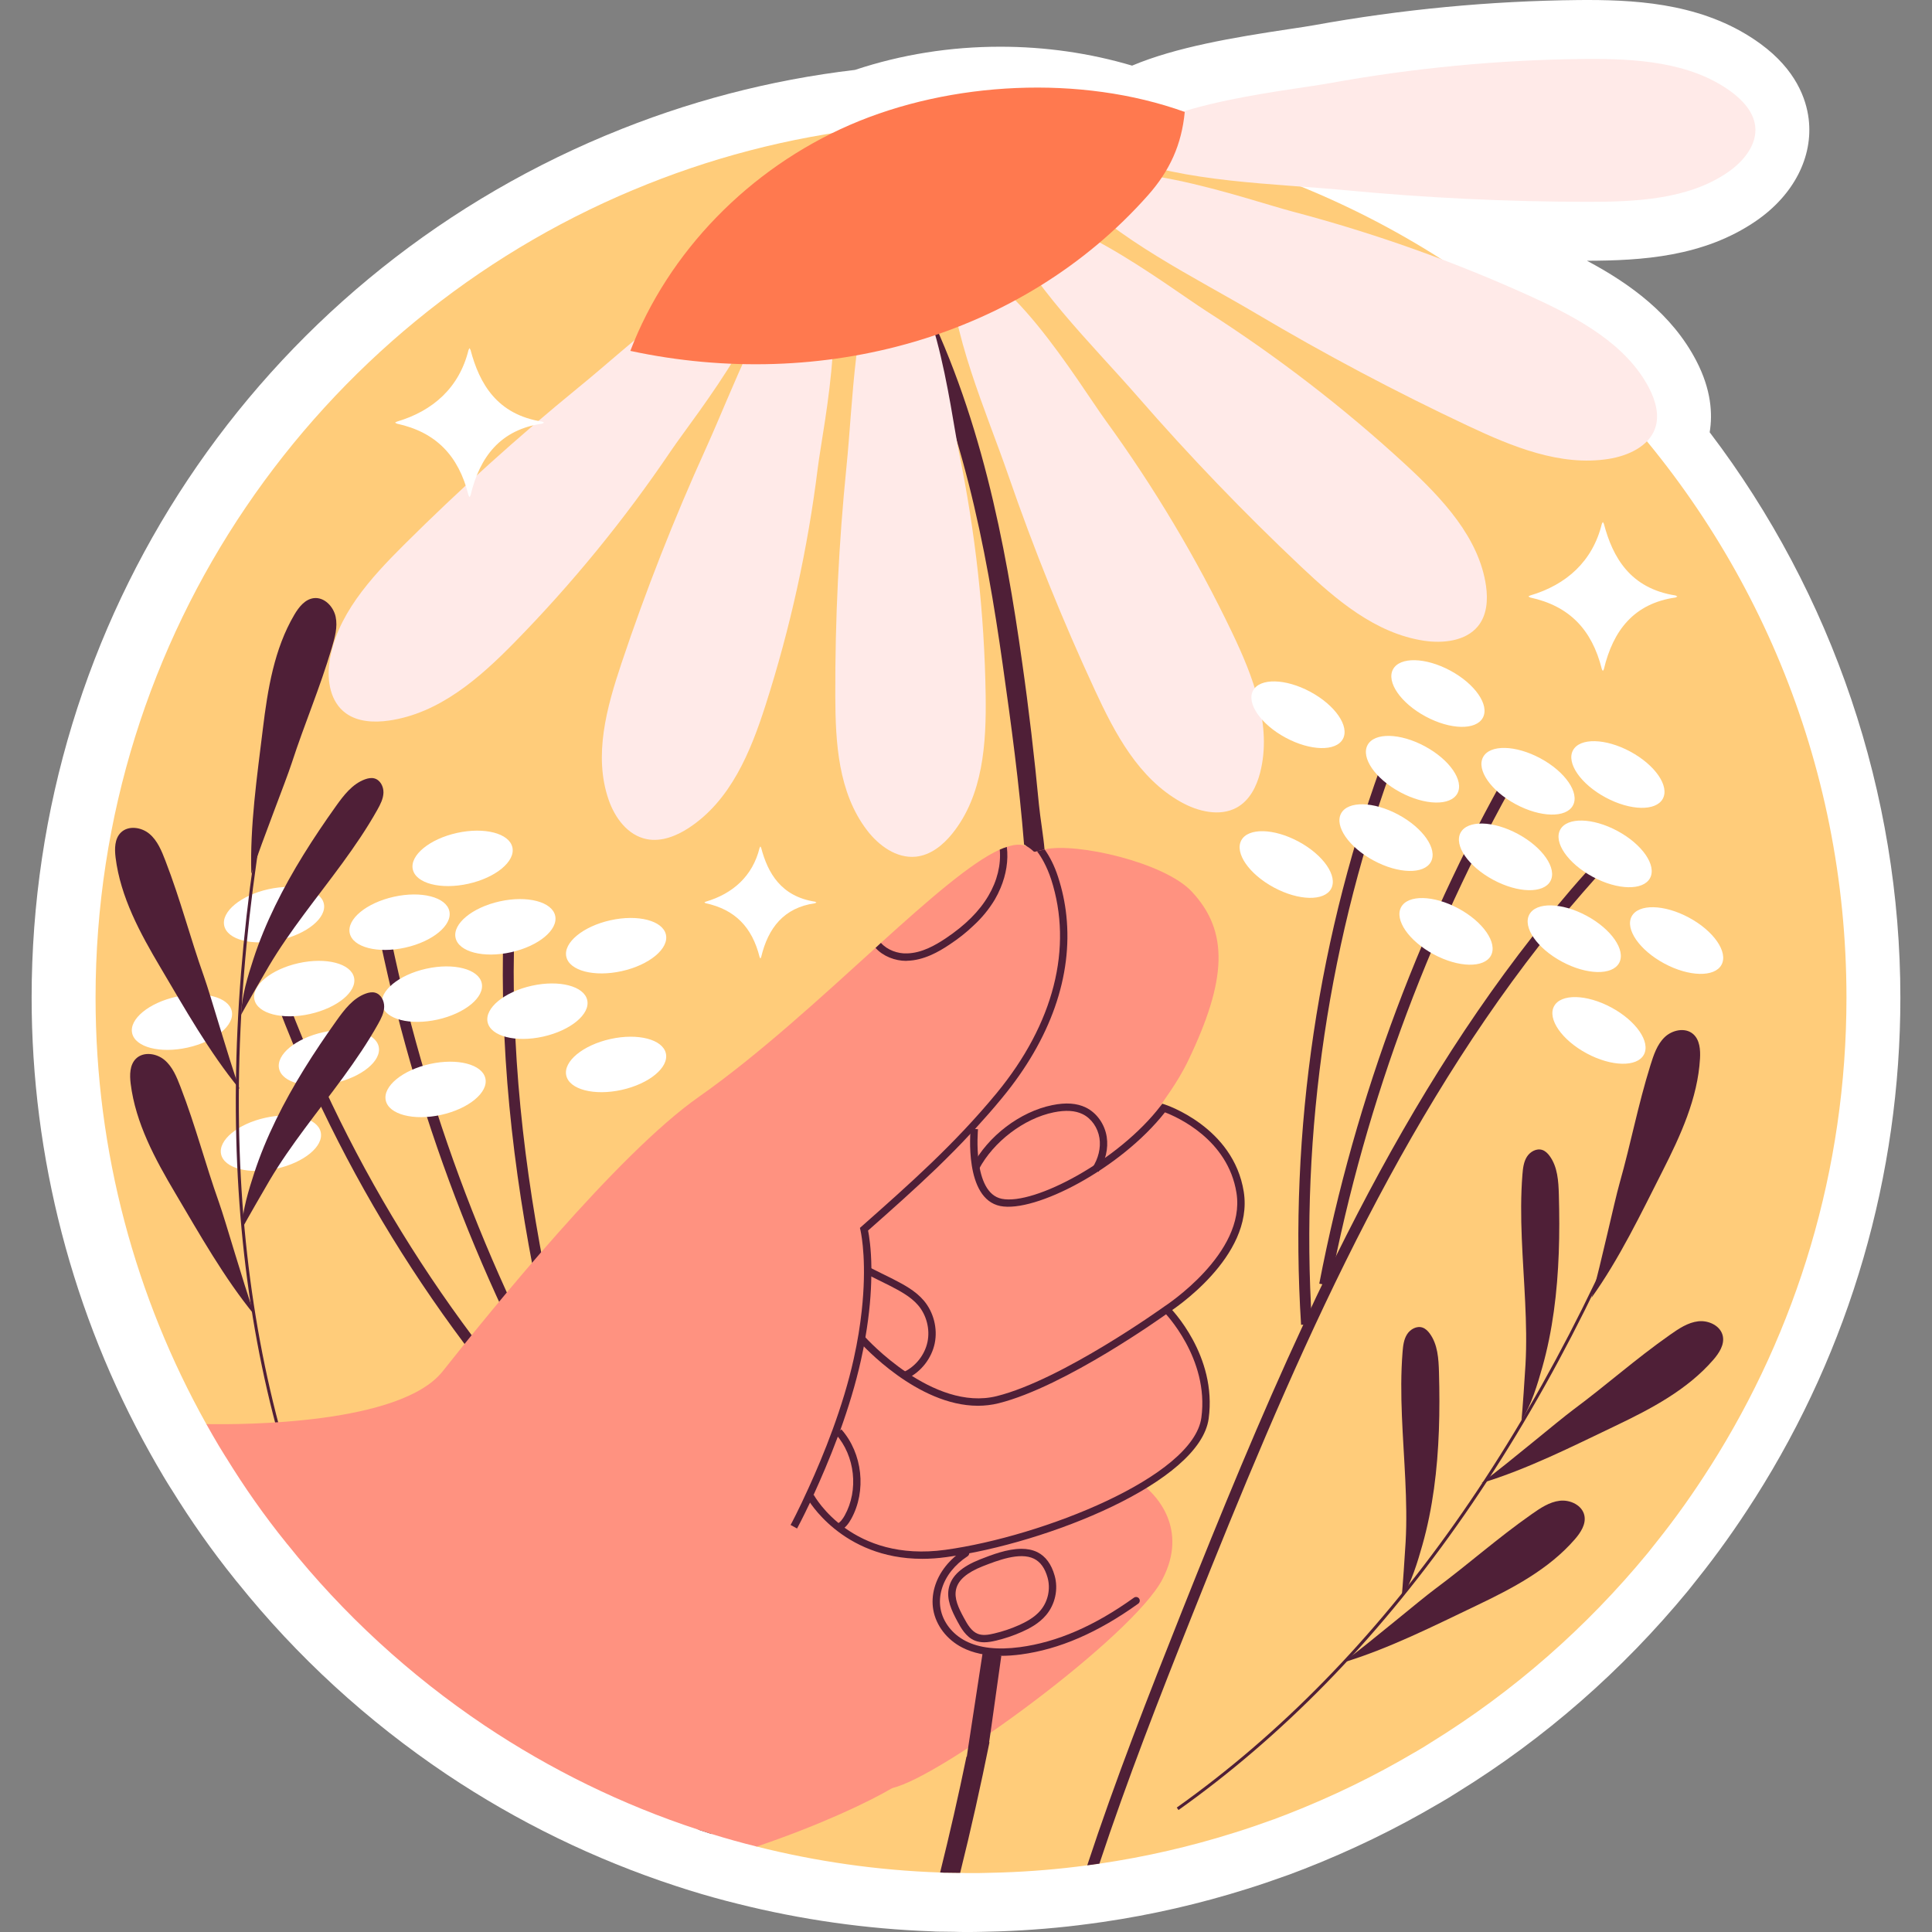 <?xml version="1.0" encoding="UTF-8"?>
<!-- Generator: Adobe Illustrator 25.2.1, SVG Export Plug-In . SVG Version: 6.00 Build 0)  -->
<svg xmlns="http://www.w3.org/2000/svg" xmlns:xlink="http://www.w3.org/1999/xlink" version="1.1" id="Capa_1" x="0px" y="0px" viewBox="0 0 512 512" style="enable-background:new 0 0 512 512;" xml:space="preserve" width="512" height="512">
<rect x="0" y="0" width="512" height="512" fill="#808080" stroke="none"/>
<g>
	<path style="fill:#FFFFFF;" d="M255.987,512c-1.014,0-2.054-0.008-3.078-0.051c-1.344-0.005-2.521-0.025-3.754-0.051h-0.3   c-0.605,0-1.25-0.03-1.871-0.074c-17.321-0.612-34.669-3.075-51.562-7.319c-4.074-0.999-8.283-2.168-12.779-3.558l-3.571-1.151   c-21.504-7.042-41.872-16.967-60.674-29.548c-21.072-14.143-39.711-31.24-55.431-50.838c-0.31-0.351-0.605-0.712-0.877-1.08   c-5.868-7.292-11.447-15.211-16.596-23.552c-0.066-0.102-0.134-0.201-0.198-0.302c-1.316-2.061-2.549-4.176-3.779-6.293   l-0.122-0.211c-0.318-0.541-0.643-1.105-0.956-1.69l-0.729-1.286C19.219,348.32,8.382,306.611,8.382,264.397   c0-100.116,59.681-189.791,152.046-228.462c0.178-0.074,0.358-0.146,0.539-0.214c20.983-8.758,43.046-14.54,65.62-17.196   c12.276-4.078,25.207-6.144,38.471-6.144c11.988,0,23.718,1.684,34.959,5.013c11.579-4.882,26.844-7.472,41.724-9.695   c2.635-0.394,4.88-0.726,6.527-1.024c23.092-4.189,46.66-6.431,70.052-6.662L420.784,0c14.764,0,31.749,1.381,45.781,11.629   c9.355,6.83,12.095,14.562,12.746,19.846c1.243,10.081-3.947,20.191-13.882,27.036c-13.915,9.582-30.392,10.555-44.873,10.591   c11.44,6.082,22.566,14.174,28.986,26.521c3.942,7.589,4.359,14.037,3.54,18.937c32.654,42.934,50.536,95.767,50.536,149.839   c0,47.054-13.305,92.883-38.479,132.535c-0.086,0.137-0.178,0.275-0.269,0.409c-4.717,7.419-9.747,14.479-14.954,20.991   c0,0-2.473,3.118-2.536,3.195c-17.465,21.199-38.016,39.168-61.081,53.403c-1.543,0.986-3.223,2.031-5.025,3.055   c-0.107,0.061-0.216,0.12-0.326,0.178c-11.078,6.517-22.904,12.25-35.154,17.046c0,0-3.347,1.284-4.219,1.609   c-0.198,0.071-0.396,0.14-0.595,0.206c-3.779,1.367-7.243,2.539-10.58,3.578c-12.398,3.906-25.237,6.852-38.11,8.735   c-1.182,0.176-2.384,0.348-3.614,0.498c-7.625,1.039-15.783,1.723-24.017,2.003c-1.309,0.051-2.75,0.081-4.16,0.107   C259.166,511.995,257.562,512,255.987,512z"/>
	<g>
		<path style="fill:#FFCC7A;" d="M489.331,264.397c0,45.7-13.247,88.251-36.045,124.166l-0.026,0.026    c-4.398,6.949-9.109,13.611-14.21,19.988c-0.781,0.989-1.588,2.004-2.395,3.019c-16.188,19.649-35.472,36.618-57.23,50.047    c-1.509,0.963-2.967,1.874-4.528,2.759h-0.026c-10.644,6.298-21.809,11.711-33.443,16.266c-1.301,0.495-2.629,1.015-3.956,1.51    h-0.026c-3.436,1.249-6.845,2.42-10.358,3.513c-11.555,3.643-23.475,6.402-35.733,8.198c-1.067,0.156-2.134,0.312-3.227,0.442    c-7.443,1.015-14.99,1.64-22.668,1.9c-1.327,0.052-2.681,0.078-4.008,0.104c-1.353,0.052-2.759,0.052-4.138,0.052    c-0.885,0-1.796,0-2.681-0.052h-0.182c-1.301,0-2.55-0.026-3.878-0.052h-0.39c-0.338,0-0.703-0.026-1.041-0.052    c-16.708-0.572-32.948-2.941-48.589-6.87c-4.034-0.989-145.612-111.492-145.872-111.961    c-18.686-33.442-29.356-71.986-29.356-113.002c0-96.372,58.791-179.028,142.462-214.058c0,0,0,0,0.026,0    c19.883-8.354,41.146-14.002,63.398-16.474c1.093-0.13,2.16-0.26,3.279-0.312h0.026c7.522-0.781,15.121-1.145,22.798-1.145    c2.733,0,5.439,0.026,8.12,0.13c0,0,0,0,0.026,0C389.836,36.806,489.331,139.007,489.331,264.397z"/>
		<path style="fill:#4F1F37;" d="M276.819,225.187c-0.964,0.161-1.718,0.669-2.436,0.664c-1.097-0.008-2.554-2.147-2.99-1.993    c-1.315-16.366-3.385-31.67-5.685-47.878c-4.28-30.29-10.858-65.489-27.065-96.827c-0.66-1.257-0.157-2.833,1.126-3.494    c1.283-0.66,2.833-0.157,3.493,1.1c16.592,32.056,23.262,67.773,27.581,98.505c1.81,12.629,3.283,25.319,4.496,38.043    C275.668,216.734,276.54,221.732,276.819,225.187z"/>
		<g>
			<path style="fill:#FFEAE8;" d="M419.802,15.627c13.55-0.134,28.104,0.741,38.883,8.612c3.148,2.299,5.995,5.404,6.456,9.142     c0.605,4.903-3.054,9.383-7.244,12.27c-10.493,7.228-24.384,7.852-37.386,7.835c-21.352-0.028-42.71-1.058-63.969-3.082     c-18.761-1.786-42.871-2.056-60.151-9.122c2.841-13.137,44.057-17.075,55.995-19.242     C374.586,18.01,397.175,15.851,419.802,15.627z"/>
			<path style="fill:#FFEAE8;" d="M406.077,78.739c12.245,5.592,24.922,12.51,30.938,24.084c1.757,3.381,2.866,7.354,1.535,10.887     c-1.746,4.634-7.128,7.093-12.244,7.905c-12.811,2.032-25.592-3.267-37.275-8.763c-19.185-9.027-37.908-18.95-56.077-29.721     c-16.034-9.505-37.586-19.91-49.822-33.506c8.692-10.536,47.589,3.322,59.335,6.42C364.309,61.806,385.627,69.4,406.077,78.739z"/>
			<path style="fill:#FFEAE8;" d="M372.488,123.122c9.76,8.993,19.486,19.371,21.322,32.138c0.536,3.729,0.258,7.823-2.191,10.762     c-3.212,3.855-9.15,4.553-14.283,3.773c-12.853-1.953-23.22-10.831-32.477-19.564c-15.202-14.34-29.665-29.39-43.317-45.073     c-12.049-13.84-29.038-30.2-36.107-46.761c11.789-7.336,44.1,17.536,54.222,24.019     C338.479,94.472,356.189,108.103,372.488,123.122z"/>
			<path style="fill:#FFEAE8;" d="M326.481,167.555c5.623,11.749,10.679,24.77,7.453,37.254c-0.942,3.646-2.785,7.346-6.205,9.218     c-4.487,2.455-10.293,1.029-14.778-1.486c-11.23-6.298-17.464-18.151-22.719-29.483c-8.63-18.609-16.296-37.617-22.962-56.93     c-5.882-17.043-15.398-38.149-15.585-55.978c13.831-2.69,34.342,31.66,41.273,41.207     C305.849,129.109,317.091,147.934,326.481,167.555z"/>
			<path style="fill:#FFEAE8;" d="M261.208,184.113c0.201,12.874-0.656,26.693-8.893,36.863c-2.406,2.971-5.662,5.647-9.594,6.052     c-5.158,0.531-9.89-2.985-12.947-6.992c-7.655-10.034-8.373-23.236-8.413-35.589c-0.065-20.285,0.924-40.566,2.961-60.745     c1.797-17.808,1.974-40.711,9.336-57.064c13.841,2.817,18.169,42.009,20.503,53.37     C258.5,141.134,260.873,162.613,261.208,184.113z"/>
			<path style="fill:#FFEAE8;" d="M202.849,186.968c-3.945,12.291-9.203,25.174-20.332,32.449c-3.251,2.125-7.218,3.724-11.1,2.968     c-5.094-0.992-8.48-5.705-10.11-10.399c-4.081-11.754-0.524-24.507,3.407-36.257c6.456-19.294,13.917-38.279,22.344-56.864     c7.437-16.4,14.965-38.112,27.245-51.516c12.304,6.691,3.841,45.187,2.418,56.659     C214.074,145.343,209.437,166.441,202.849,186.968z"/>
			<path style="fill:#FFEAE8;" d="M136.3,170.29c-9.206,9.389-19.869,18.764-33.256,20.676c-3.91,0.559-8.226,0.348-11.384-1.939     c-4.143-3-5.035-8.631-4.35-13.517c1.714-12.234,10.782-22.198,19.727-31.106c14.689-14.629,30.143-28.564,46.286-41.739     c14.246-11.626,31.012-27.979,48.254-34.912c8.034,11.101-17.285,42.119-23.838,51.819     C165.549,137.61,151.674,154.611,136.3,170.29z"/>
			<path style="fill:#FF794F;" d="M167.044,92.99c10.028-26.216,31.458-48.278,58.161-59.877     c26.703-11.599,61.244-13.351,88.769-3.448c-0.83,8.638-3.946,15.546-9.759,22.099C270.736,89.508,217.852,103.891,167.044,92.99     z"/>
		</g>
		<g>
			<g>
				<path style="fill:#4F1F37;" d="M188.583,486.028c-1.145-0.365-2.316-0.755-3.461-1.119c-1.692-4.737-3.331-9.499-4.997-14.288      c-9.083-26.233-17.827-52.285-25.244-78.284c-0.442-1.588-0.885-3.175-1.327-4.737c-0.625-2.238-1.249-4.45-1.822-6.689      c-0.729-2.68-1.431-5.335-2.134-8.016c-8.432-32.688-14.392-65.349-15.928-98.219c-0.182-3.435-0.286-6.87-0.364-10.306      c-0.078-3.878-0.078-7.755-0.026-11.659c0.052-2.993,0.13-6.012,0.26-9.005l2.889,0.13c-0.13,2.759-0.208,5.543-0.234,8.302      c-0.078,3.566-0.078,7.105-0.026,10.644c0.078,4.138,0.208,8.302,0.416,12.44c3.201,64.855,23.657,129.085,46.273,194.461      C184.757,475.15,186.657,480.615,188.583,486.028z"/>
				<path style="fill:#4F1F37;" d="M153.517,379.885l-2.516,1.442c-25.226-43.917-42.742-91.421-52.058-141.196l2.85-0.532      C111.049,289.049,128.452,336.251,153.517,379.885z"/>
				<path style="fill:#4F1F37;" d="M156.555,390.705l-2.073,2.03c-36.058-36.757-64.512-81.731-82.281-130.053l2.723-1.001      C92.551,309.622,120.779,354.238,156.555,390.705z"/>
				<g>
					<path style="fill:#FFFFFF;" d="M92.684,247.32c0.826,3.723,7.405,5.43,14.695,3.813c7.29-1.617,12.531-5.946,11.705-9.668       c-0.826-3.723-7.405-5.43-14.695-3.813C97.099,239.269,91.859,243.598,92.684,247.32z"/>
					<path style="fill:#FFFFFF;" d="M120.729,248.542c0.826,3.723,7.405,5.43,14.695,3.813c7.29-1.617,12.531-5.945,11.705-9.668       c-0.826-3.723-7.405-5.43-14.695-3.813C125.144,240.491,119.904,244.82,120.729,248.542z"/>
					<path style="fill:#FFFFFF;" d="M129.223,270.902c0.826,3.723,7.405,5.43,14.695,3.813c7.29-1.617,12.531-5.945,11.705-9.668       c-0.826-3.723-7.405-5.43-14.695-3.813C133.638,262.851,128.398,267.18,129.223,270.902z"/>
					<path style="fill:#FFFFFF;" d="M150.063,285.018c0.826,3.723,7.405,5.43,14.695,3.813c7.29-1.617,12.531-5.945,11.705-9.668       c-0.826-3.723-7.405-5.43-14.695-3.813C154.478,276.967,149.238,281.295,150.063,285.018z"/>
					<path style="fill:#FFFFFF;" d="M101.261,266.385c0.826,3.723,7.405,5.43,14.695,3.813c7.29-1.617,12.531-5.945,11.705-9.668       c-0.826-3.723-7.405-5.43-14.695-3.813C105.676,258.334,100.435,262.662,101.261,266.385z"/>
					<path style="fill:#FFFFFF;" d="M73.956,283.215c0.826,3.723,7.405,5.43,14.695,3.813c7.29-1.617,12.531-5.945,11.705-9.668       c-0.826-3.723-7.405-5.43-14.695-3.813C78.371,275.164,73.131,279.492,73.956,283.215z"/>
					<path style="fill:#FFFFFF;" d="M102.23,291.636c0.826,3.723,7.405,5.43,14.695,3.813c7.29-1.617,12.531-5.945,11.705-9.668       c-0.826-3.723-7.405-5.43-14.695-3.813C106.645,283.585,101.405,287.914,102.23,291.636z"/>
					<path style="fill:#FFFFFF;" d="M58.595,305.894c0.826,3.723,7.405,5.43,14.695,3.813c7.29-1.617,12.531-5.946,11.705-9.668       c-0.826-3.723-7.405-5.43-14.695-3.813C63.01,297.843,57.77,302.171,58.595,305.894z"/>
					<path style="fill:#FFFFFF;" d="M67.424,264.911c0.826,3.723,7.405,5.43,14.695,3.813c7.29-1.617,12.531-5.945,11.705-9.668       c-0.826-3.723-7.405-5.43-14.695-3.813C71.839,256.859,66.598,261.188,67.424,264.911z"/>
					<path style="fill:#FFFFFF;" d="M35.019,273.809c0.826,3.723,7.405,5.43,14.695,3.813c7.29-1.617,12.531-5.945,11.705-9.668       c-0.826-3.723-7.405-5.43-14.695-3.813C39.434,265.758,34.193,270.087,35.019,273.809z"/>
					<path style="fill:#FFFFFF;" d="M59.42,245.321c0.826,3.723,7.405,5.43,14.695,3.813c7.29-1.617,12.531-5.945,11.705-9.668       c-0.826-3.723-7.405-5.43-14.695-3.813C63.835,237.269,58.595,241.598,59.42,245.321z"/>
					
						<ellipse transform="matrix(0.976 -0.216 0.216 0.976 -46.344 31.976)" style="fill:#FFFFFF;" cx="122.748" cy="227.473" rx="13.521" ry="6.904"/>
					<path style="fill:#FFFFFF;" d="M150.077,253.546c0.826,3.723,7.405,5.43,14.695,3.813c7.29-1.617,12.531-5.945,11.705-9.668       c-0.826-3.723-7.405-5.43-14.695-3.813C154.492,245.495,149.251,249.824,150.077,253.546z"/>
				</g>
			</g>
			<g>
				<g>
					<path style="fill:#4F1F37;" d="M81.929,405.272c-23.868-62.946-25.765-138.729-5.636-225.246l0.779,0.182       c-20.092,86.358-18.206,161.986,5.604,224.781L81.929,405.272z"/>
				</g>
				<path style="fill:#4F1F37;" d="M87.948,171.637c0.791-2.67,1.58-5.479,0.998-8.202c-0.583-2.723-3.035-5.262-5.799-4.919      c-2.324,0.288-3.96,2.382-5.148,4.399c-5.354,9.084-7.067,19.804-8.343,30.27c-1.53,12.55-3.444,25.72-3.055,38.371      c3.155-9.528,9.054-24.257,10.696-29.292C80.814,191.48,84.725,182.512,87.948,171.637z"/>
				<path style="fill:#4F1F37;" d="M43.837,228.106c-1.002-2.598-2.09-5.305-4.213-7.107c-2.123-1.802-5.615-2.318-7.596-0.36      c-1.665,1.646-1.684,4.303-1.396,6.626c1.3,10.464,6.483,20.003,11.857,29.074c6.444,10.877,12.963,22.48,20.989,32.267      c-3.313-9.474-7.625-24.743-9.396-29.735C50.291,248.18,47.919,238.689,43.837,228.106z"/>
				<path style="fill:#4F1F37;" d="M47.834,288.033c-1.002-2.598-2.09-5.305-4.213-7.107c-2.123-1.802-5.615-2.318-7.596-0.36      c-1.665,1.646-1.684,4.303-1.396,6.626c1.3,10.464,6.483,20.003,11.857,29.074c6.444,10.877,12.963,22.48,20.989,32.267      c-3.313-9.474-7.625-24.743-9.396-29.735C54.287,308.107,51.915,298.616,47.834,288.033z"/>
				<path style="fill:#4F1F37;" d="M100.016,214.575c0.789-1.41,1.561-2.906,1.605-4.521c0.044-1.615-0.862-3.371-2.427-3.774      c-0.811-0.209-1.674-0.034-2.462,0.251c-3.351,1.213-5.659,4.238-7.726,7.142c-5.975,8.393-11.573,17.104-16.09,26.378      c-2.236,4.592-4.206,9.319-5.783,14.179c-1.366,4.211-3.125,9.77-3.228,14.67c1.319-2.463,5.835-10.302,7.357-12.878      c2.807-4.748,5.997-9.257,9.277-13.688C87.263,233.252,94.479,224.464,100.016,214.575z"/>
				<path style="fill:#4F1F37;" d="M100.204,271.355c0.789-1.41,1.561-2.906,1.605-4.521c0.044-1.615-0.862-3.371-2.426-3.774      c-0.811-0.209-1.674-0.034-2.462,0.251c-3.351,1.214-5.659,4.238-7.726,7.142c-5.975,8.393-11.574,17.104-16.09,26.378      c-2.236,4.592-4.206,9.319-5.783,14.179c-1.366,4.211-3.125,9.77-3.228,14.67c1.319-2.463,5.835-10.302,7.358-12.878      c2.807-4.749,5.997-9.258,9.276-13.688C87.451,290.032,94.668,281.244,100.204,271.355z"/>
			</g>
		</g>
		<g>
			<g>
				<path style="fill:#FF9280;" d="M276.47,276.004c-3.696,7.6-10.332,15.745-17.567,23.241c-0.599,0.625-1.197,1.223-1.796,1.822      c-2.863,2.863-5.751,5.622-8.588,8.198l-0.182,0.182c-8.77,7.912-16.838,14.184-20.274,16.76      c-1.119,0.859-1.744,1.301-1.744,1.301l2.03,19.909v0.026l0.729,7.027v0.026l0.078,0.833v0.026l0.208,1.9l5.387,52.701v0.026      l0.208,2.004l5.96,58.4c0.208,0.391-1.354,1.64-4.398,3.436c-6.272,3.695-18.92,9.733-35.967,15.537      c-4.034-0.989-8.016-2.108-11.972-3.331c-1.145-0.365-2.316-0.755-3.461-1.119c-20.274-6.637-39.324-16.006-56.709-27.639      c-19.779-13.273-37.476-29.513-52.284-48.069c-0.078-0.052-0.104-0.078-0.156-0.156v-0.026      c-5.882-7.261-11.217-14.886-16.11-22.85c0-0.026-0.052-0.078-0.078-0.104c-1.197-1.874-2.316-3.8-3.435-5.726      c-0.286-0.494-0.598-1.015-0.885-1.561c-0.26-0.469-0.521-0.911-0.781-1.379c9.655,0.182,51.504,0.078,62.643-14.002      c12.648-15.953,46.221-57.516,67.796-72.662c15.98-11.217,32.453-26.442,46.897-39.533c0.469-0.442,0.963-0.885,1.432-1.327      c12.804-11.581,23.917-21.289,31.491-24.724c0.651-0.286,1.275-0.52,1.874-0.703c2.498-0.859,4.528-0.807,6.012,0.286      c0.416,0.312,0.832,0.651,1.249,1.041h0.026c0.911,0.807,1.744,1.692,2.524,2.681c2.941,3.617,5.023,8.458,5.96,14.184      c0,0.052,0,0.13,0.026,0.182C284.096,252.061,282.508,263.59,276.47,276.004z"/>
				<path style="fill:#FF9280;" d="M310.439,346.951c-0.885,0.573-1.405,0.833-1.405,0.833s0.104,0.104,0.286,0.312      c1.926,2.134,12.805,14.834,10.02,28.263c-2.316,11.295-15.954,17.593-15.954,17.593s0.156,0.13,0.442,0.365      c2.16,1.822,11.295,10.696,4.216,24.23c-7.86,15.094-58.739,52.441-71.517,55.277c-0.182,0.052-0.312,0.078-0.468,0.104      c-5.96,0.989-14.158-36.826-20.898-75.031c-0.078-0.416-0.156-0.833-0.234-1.275c-0.052-0.338-0.104-0.651-0.156-0.989      c-0.156-0.807-0.286-1.614-0.442-2.421c-6.376-36.904-11.269-72.689-11.269-72.689l54.861-76.176l7.235-10.02l6.35-8.823      c0,0,0.963-0.312,2.603-0.729c0.208-0.052,0.442-0.13,0.703-0.182c0.599-0.156,1.275-0.312,2.03-0.495      c8.432-1.9,31.751,3.457,38.96,11.16c9.968,10.618,9.303,23.478-0.886,44.741c-3.036,6.337-7.026,11.165-7.365,12.076      c-0.13,0.391-0.156,0.521-0.156,0.547c0,0,3.643,0.677,7.964,3.982c5.908,4.555,15.433,11.113,13.611,21.94      C326.237,335.943,314.5,344.479,310.439,346.951z"/>
				<path style="fill:#4F1F37;" d="M265.598,290.919c-2.368,2.889-4.789,5.621-7.209,8.276c-0.416,0.442-0.807,0.859-1.249,1.301      c-2.811,3.045-5.7,5.934-8.615,8.771c-0.052,0.052-0.13,0.13-0.182,0.182c-5.934,5.7-12.024,11.113-18.296,16.656      c0.26,1.301,0.833,4.684,0.885,10.02c0,0.677,0,1.405-0.026,2.186c-0.052,4.32-0.468,9.707-1.562,16.084      c-0.052,0.312-0.104,0.625-0.182,0.963c-0.078,0.469-0.156,0.963-0.234,1.457c-0.26,1.197-0.494,2.42-0.781,3.696      c-1.406,6.35-3.383,12.726-5.491,18.582c-0.208,0.547-0.416,1.093-0.625,1.64c-2.212,5.934-4.528,11.269-6.428,15.433      c-0.234,0.495-0.469,0.989-0.677,1.458c-0.104,0.208-0.182,0.39-0.26,0.573c-2.004,4.216-3.383,6.793-3.436,6.871l-1.717-0.937      c0.052-0.078,2.108-3.904,4.815-9.916c3.878-8.484,9.109-21.367,11.92-34.119c1.041-4.659,1.692-8.875,2.108-12.648      c1.379-12.466,0-19.883-0.286-21.237c-0.026-0.156-0.052-0.234-0.052-0.234l-0.13-0.572l0.442-0.39      c12.622-11.165,24.568-21.731,35.785-35.316c15.173-18.426,20.3-38.543,14.444-56.683c-0.572-1.718-1.223-3.228-1.926-4.555      c-0.573-1.067-1.171-2.03-1.822-2.863c0.599-0.156,1.275-0.312,2.03-0.495c1.353,1.926,2.603,4.32,3.565,7.313      c1.093,3.357,1.822,6.767,2.186,10.228C284.284,258.544,278.454,275.356,265.598,290.919z"/>
				<path style="fill:#4F1F37;" d="M259.153,372.542c-16.07,0-30.669-16.149-31.348-16.914l1.456-1.299      c0.179,0.201,17.971,19.898,34.917,15.651c17.332-4.331,44.139-23.57,44.408-23.763c0.26-0.17,21.623-14.062,19.097-30.066      c-2.249-14.245-15.855-20.185-18.964-21.367c-11.814,15.01-34.409,26.648-43.61,24.831c-9.616-1.924-7.943-19.786-7.867-20.546      l1.942,0.193c-0.017,0.168-1.582,16.86,6.309,18.436c8.589,1.751,31.016-10.156,42.113-24.663l0.416-0.544l0.652,0.206      c0.183,0.056,18.216,5.919,20.938,23.148c2.724,17.267-19.003,31.39-19.929,31.983c-1.065,0.77-27.334,19.623-45.032,24.048      C262.812,372.333,260.973,372.542,259.153,372.542z"/>
				<path style="fill:#4F1F37;" d="M244.395,413.104c-21.411,0-30.354-15.841-30.45-16.017l1.712-0.938      c0.405,0.737,10.209,17.971,34.893,14.568c25.594-3.533,65.701-19.313,67.828-35.047c2.122-15.702-9.791-27.853-9.911-27.975      l1.38-1.38c0.521,0.521,12.719,12.936,10.465,29.614c-2.281,16.878-42.684,33.022-69.496,36.72      C248.562,412.962,246.422,413.104,244.395,413.104z"/>
				<path style="fill:#4F1F37;" d="M265.347,438.812c-4.031,0-7.495-0.734-10.343-2.196c-4.082-2.099-6.952-5.841-7.68-10.009      c-0.675-3.866,0.512-8.064,3.257-11.518c1.304-1.642,2.909-3.088,4.768-4.303c0.452-0.292,1.058-0.168,1.351,0.285      c0.295,0.452,0.168,1.057-0.283,1.352c-1.685,1.098-3.134,2.404-4.308,3.881c-2.397,3.017-3.44,6.651-2.861,9.968      c0.623,3.568,3.108,6.786,6.649,8.606c3.643,1.871,8.481,2.42,14.379,1.634c9.875-1.316,19.763-5.604,30.228-13.109      c0.441-0.315,1.05-0.211,1.362,0.224c0.314,0.44,0.213,1.047-0.224,1.362c-10.733,7.696-20.908,12.098-31.108,13.46      C268.714,438.69,266.984,438.812,265.347,438.812z"/>
				<path style="fill:#4F1F37;" d="M265.155,235.329l-0.026,0.026v0.026c-0.416,1.015-0.911,2.004-1.484,2.993      c-1.483,2.472-3.357,4.815-5.725,6.975l-0.026,0.026c-1.796,1.717-3.852,3.357-6.22,4.919c-2.941,1.978-6.871,4.216-11.295,4.32      c-0.078,0.026-0.156,0.026-0.26,0.026c-2.863,0-6.064-1.171-8.094-3.435c0.468-0.443,0.963-0.885,1.431-1.327      c1.692,1.9,4.476,2.888,6.897,2.785c3.904-0.078,7.521-2.16,10.254-3.982c5.205-3.487,8.927-7.183,11.347-11.321      c2.316-3.904,3.357-8.224,2.993-12.206c0.651-0.286,1.275-0.52,1.874-0.703C267.263,227.964,266.665,231.737,265.155,235.329z"/>
				<path style="fill:#4F1F37;" d="M291.111,310.559l-1.632-1.073c1.599-2.432,2.287-5.307,1.888-7.886      c-0.431-2.78-2.145-5.213-4.474-6.349c-1.976-0.961-4.477-1.111-7.654-0.467c-7.846,1.596-15.999,7.797-19.829,15.081      l-1.728-0.91c4.149-7.889,12.656-14.352,21.168-16.082c3.61-0.737,6.52-0.531,8.897,0.625c2.896,1.411,5.022,4.402,5.549,7.803      C293.768,304.352,292.971,307.728,291.111,310.559z"/>
				<path style="fill:#4F1F37;" d="M240.546,365.258l-0.862-1.749c3.078-1.517,5.421-4.547,6.116-7.907      c0.695-3.357-0.254-7.07-2.478-9.683c-1.977-2.323-4.918-3.85-7.514-5.195c-0.86-0.447-1.944-0.976-3.028-1.505      c-1.107-0.539-2.214-1.08-3.09-1.535l0.899-1.733c0.864,0.45,1.956,0.981,3.046,1.515c1.101,0.536,2.2,1.073,3.073,1.525      c2.754,1.428,5.876,3.047,8.101,5.663c2.604,3.062,3.717,7.411,2.902,11.345C246.897,359.936,244.152,363.484,240.546,365.258z"/>
				<path style="fill:#4F1F37;" d="M222.38,405.726l-0.684-1.83c1.007-0.376,1.716-1.484,2.162-2.288      c3.734-6.717,2.745-15.768-2.352-21.519l1.462-1.296c5.627,6.354,6.72,16.347,2.596,23.766      C224.967,403.63,223.989,405.124,222.38,405.726z"/>
				<path style="fill:#4F1F37;" d="M279.489,417.556c-0.859-3.045-2.395-5.127-4.581-6.22c-1.275-0.625-2.733-0.885-4.216-0.885      c-3.774,0-7.938,1.614-10.983,2.811c-4.789,1.9-7.495,4.294-8.224,7.417c-0.755,3.097,0.703,6.142,2.238,9.005      c0.885,1.639,2.238,4.138,4.632,5.101c0.807,0.312,1.64,0.442,2.472,0.442c1.067,0,2.134-0.208,3.097-0.442      c2.342-0.546,4.659-1.327,6.871-2.316c1.874-0.833,4.555-2.186,6.454-4.476C279.645,425.129,280.504,421.121,279.489,417.556z       M275.767,426.743c-1.639,1.978-4.086,3.201-5.777,3.956c-2.082,0.937-4.294,1.665-6.506,2.186      c-1.509,0.364-3.071,0.625-4.398,0.078c-1.613-0.651-2.655-2.368-3.643-4.216c-1.431-2.629-2.654-5.179-2.056-7.625      c0.573-2.42,2.889-4.398,7.027-6.038c3.93-1.535,9.864-3.852,13.611-2.004c1.718,0.859,2.889,2.499,3.591,4.997      C278.448,421.043,277.746,424.374,275.767,426.743z"/>
			</g>
			<path style="fill:#4F1F37;" d="M265.357,438.792v0.026l-2.863,20.404l-0.365,2.499c0.026-0.026,0.078-0.052,0.104-0.052     c-2.342,11.607-4.919,23.162-7.782,34.665c-1.301,0-2.55-0.026-3.878-0.052h-0.39c-0.338,0-0.703-0.026-1.041-0.052     c2.525-10.176,4.867-20.378,6.975-30.658c0.052-0.026,0.078-0.052,0.104-0.078l0.338-2.29l3.8-24.828l0.078-0.547     L265.357,438.792z"/>
		</g>
		<g>
			<g>
				<path style="fill:#4F1F37;" d="M428.432,226.582c-1.9,2.03-3.774,4.06-5.622,6.142c-2.368,2.655-4.685,5.335-6.975,8.042      c-2.655,3.175-5.283,6.402-7.808,9.681c-39.949,51.166-66.442,113.158-92.025,177.44c-8.796,22.069-17.281,43.801-24.646,66      c-1.067,0.156-2.134,0.312-3.227,0.442c7.495-22.746,16.188-44.946,25.167-67.51c10.28-25.817,20.69-51.244,32.089-75.759      c0.677-1.509,1.353-2.993,2.082-4.476c0.963-2.082,1.952-4.164,2.967-6.246c1.197-2.499,2.394-4.971,3.618-7.443      c14.991-30.294,31.829-58.921,52.129-84.79c2.108-2.707,4.268-5.387,6.48-8.016c2.472-2.993,4.997-5.934,7.599-8.823      c1.978-2.238,4.008-4.476,6.064-6.662L428.432,226.582z"/>
				<path style="fill:#4F1F37;" d="M352.467,340.733l-2.847-0.552c9.6-49.728,27.38-97.135,52.851-140.901l2.505,1.46      C379.671,244.221,362.003,291.324,352.467,340.733z"/>
				<path style="fill:#4F1F37;" d="M347.696,350.909l-2.895,0.182c-3.279-51.386,4.568-104.023,22.691-152.214l2.715,1.021      C352.226,247.709,344.441,299.927,347.696,350.909z"/>
				<g>
					<path style="fill:#FFFFFF;" d="M393.035,200.633c-1.807,3.358,2.058,8.949,8.633,12.488c6.575,3.54,13.371,3.687,15.178,0.329       c1.807-3.357-2.058-8.949-8.633-12.488C401.638,197.422,394.842,197.275,393.035,200.633z"/>
					<path style="fill:#FFFFFF;" d="M413.467,219.883c-1.807,3.358,2.058,8.949,8.633,12.488c6.575,3.539,13.371,3.687,15.178,0.329       c1.807-3.358-2.058-8.949-8.633-12.488C422.07,216.672,415.275,216.525,413.467,219.883z"/>
					<path style="fill:#FFFFFF;" d="M405.287,242.359c-1.807,3.358,2.058,8.949,8.633,12.488c6.575,3.54,13.371,3.687,15.178,0.329       c1.807-3.358-2.058-8.949-8.633-12.488C413.89,239.149,407.094,239.002,405.287,242.359z"/>
					<path style="fill:#FFFFFF;" d="M411.839,266.662c-1.807,3.358,2.058,8.949,8.633,12.488c6.575,3.54,13.371,3.687,15.178,0.33       c1.807-3.358-2.058-8.949-8.633-12.488C420.442,263.452,413.646,263.304,411.839,266.662z"/>
					<path style="fill:#FFFFFF;" d="M387.071,220.669c-1.807,3.358,2.058,8.949,8.633,12.488c6.575,3.539,13.371,3.687,15.178,0.329       c1.807-3.357-2.058-8.949-8.633-12.488C395.674,217.459,388.878,217.311,387.071,220.669z"/>
					<path style="fill:#FFFFFF;" d="M355.404,215.568c-1.807,3.358,2.058,8.949,8.633,12.488c6.575,3.539,13.371,3.687,15.178,0.329       c1.808-3.357-2.057-8.949-8.633-12.488C364.007,212.358,357.211,212.21,355.404,215.568z"/>
					<path style="fill:#FFFFFF;" d="M371.305,240.417c-1.807,3.358,2.057,8.949,8.633,12.488c6.575,3.54,13.371,3.687,15.178,0.329       c1.807-3.358-2.058-8.949-8.633-12.488C379.908,237.207,373.112,237.06,371.305,240.417z"/>
					<path style="fill:#FFFFFF;" d="M328.957,222.699c-1.807,3.358,2.058,8.949,8.633,12.488c6.575,3.539,13.371,3.687,15.178,0.329       c1.807-3.358-2.057-8.949-8.633-12.488C337.56,219.489,330.764,219.341,328.957,222.699z"/>
					<path style="fill:#FFFFFF;" d="M362.419,197.443c-1.807,3.358,2.057,8.949,8.633,12.488c6.575,3.54,13.371,3.687,15.178,0.329       c1.807-3.358-2.058-8.949-8.633-12.488C371.022,194.233,364.227,194.086,362.419,197.443z"/>
					<path style="fill:#FFFFFF;" d="M332.074,183.006c-1.807,3.358,2.058,8.949,8.633,12.488c6.576,3.54,13.371,3.687,15.178,0.329       c1.807-3.358-2.057-8.949-8.633-12.488C340.677,179.796,333.881,179.648,332.074,183.006z"/>
					<path style="fill:#FFFFFF;" d="M369.161,177.384c-1.807,3.358,2.058,8.949,8.633,12.488c6.575,3.54,13.371,3.687,15.178,0.329       c1.807-3.357-2.057-8.949-8.633-12.488C377.764,174.174,370.968,174.026,369.161,177.384z"/>
					<path style="fill:#FFFFFF;" d="M416.856,198.844c-1.807,3.358,2.058,8.949,8.633,12.488c6.575,3.54,13.371,3.687,15.178,0.33       c1.807-3.358-2.058-8.949-8.633-12.488C425.459,195.634,418.664,195.486,416.856,198.844z"/>
					<path style="fill:#FFFFFF;" d="M432.413,242.846c-1.807,3.358,2.058,8.949,8.633,12.488c6.575,3.54,13.371,3.687,15.178,0.329       c1.807-3.358-2.058-8.949-8.633-12.488C441.016,239.636,434.221,239.489,432.413,242.846z"/>
				</g>
			</g>
			<g>
				<g>
					<path style="fill:#4F1F37;" d="M312.316,479.676l-0.463-0.652c54.741-38.905,98.415-100.676,129.806-183.598l0.748,0.283       C410.959,378.782,367.19,440.677,312.316,479.676z"/>
				</g>
				<path style="fill:#4F1F37;" d="M437.397,282.25c0.829-2.658,1.738-5.431,3.738-7.369c2-1.938,5.451-2.681,7.556-0.857      c1.77,1.533,1.963,4.183,1.828,6.521c-0.611,10.526-5.156,20.385-9.923,29.79c-5.717,11.277-11.46,23.282-18.826,33.575      c2.684-9.671,5.984-25.19,7.424-30.288C432.276,302.705,434.02,293.079,437.397,282.25z"/>
				<path style="fill:#4F1F37;" d="M442.599,353.717c2.279-1.6,4.69-3.243,7.457-3.558c2.767-0.315,5.955,1.201,6.51,3.93      c0.466,2.295-0.997,4.512-2.53,6.281c-6.906,7.968-16.522,13.006-26.037,17.549c-11.409,5.447-23.284,11.456-35.4,15.117      c8.027-6.025,20.11-16.308,24.36-19.469C426.061,366.799,433.316,360.236,442.599,353.717z"/>
				<path style="fill:#4F1F37;" d="M405.914,401.271c2.279-1.6,4.69-3.243,7.457-3.558c2.767-0.315,5.955,1.202,6.51,3.93      c0.467,2.294-0.997,4.512-2.53,6.281c-6.906,7.968-16.522,13.006-26.037,17.549c-11.409,5.447-23.284,11.456-35.4,15.117      c8.027-6.026,20.11-16.308,24.36-19.469C389.376,414.353,396.631,407.79,405.914,401.271z"/>
				<path style="fill:#4F1F37;" d="M403.466,311.199c0.129-1.611,0.321-3.283,1.184-4.65c0.862-1.366,2.593-2.32,4.117-1.784      c0.79,0.278,1.41,0.904,1.905,1.579c2.108,2.874,2.341,6.671,2.441,10.234c0.29,10.299,0.091,20.651-1.321,30.87      c-0.699,5.06-1.695,10.083-3.091,14.998c-1.21,4.258-2.844,9.855-5.487,13.983c0.276-2.78,0.889-11.806,1.058-14.794      c0.312-5.507,0.173-11.029-0.084-16.535C403.662,333.813,402.56,322.496,403.466,311.199z"/>
				<path style="fill:#4F1F37;" d="M371.697,358.259c0.129-1.611,0.321-3.283,1.184-4.649s2.593-2.32,4.117-1.784      c0.79,0.278,1.41,0.904,1.905,1.579c2.108,2.874,2.341,6.671,2.441,10.234c0.29,10.299,0.091,20.651-1.321,30.87      c-0.699,5.06-1.694,10.083-3.091,14.998c-1.21,4.258-2.844,9.855-5.487,13.983c0.275-2.78,0.889-11.806,1.058-14.794      c0.312-5.507,0.173-11.029-0.084-16.535C371.892,380.874,370.79,369.557,371.697,358.259z"/>
			</g>
		</g>
		<g>
			<path style="fill:#FFFFFF;" d="M444.035,157.807l0.49,0.268l-0.49,0.268c-11.031,1.572-16.55,8.736-18.992,18.993l-0.268,0.49     l-0.268-0.49c-2.636-10.547-8.639-16.743-18.992-18.993l-0.49-0.268l0.49-0.268c9.579-2.83,16.55-9.026,18.992-18.993l0.268-0.49     l0.268,0.49C427.389,147.716,432.036,155.945,444.035,157.807z"/>
			<path style="fill:#FFFFFF;" d="M143.693,111.737l0.49,0.268l-0.49,0.268c-11.031,1.572-16.55,8.736-18.993,18.993l-0.268,0.49     l-0.268-0.49c-2.636-10.547-8.639-16.743-18.993-18.993l-0.49-0.268l0.49-0.268c9.579-2.83,16.549-9.026,18.993-18.992     l0.268-0.49l0.268,0.49C127.046,101.645,131.694,109.875,143.693,111.737z"/>
			<path style="fill:#FFFFFF;" d="M216.002,238.958l0.368,0.202l-0.368,0.202c-8.299,1.182-12.451,6.572-14.289,14.288l-0.201,0.369     l-0.202-0.369c-1.984-7.935-6.5-12.596-14.289-14.288l-0.368-0.202l0.368-0.202c7.207-2.129,12.451-6.791,14.289-14.289     l0.202-0.368l0.201,0.368C203.478,231.366,206.974,237.557,216.002,238.958z"/>
		</g>
	</g>
</g>















</svg>
